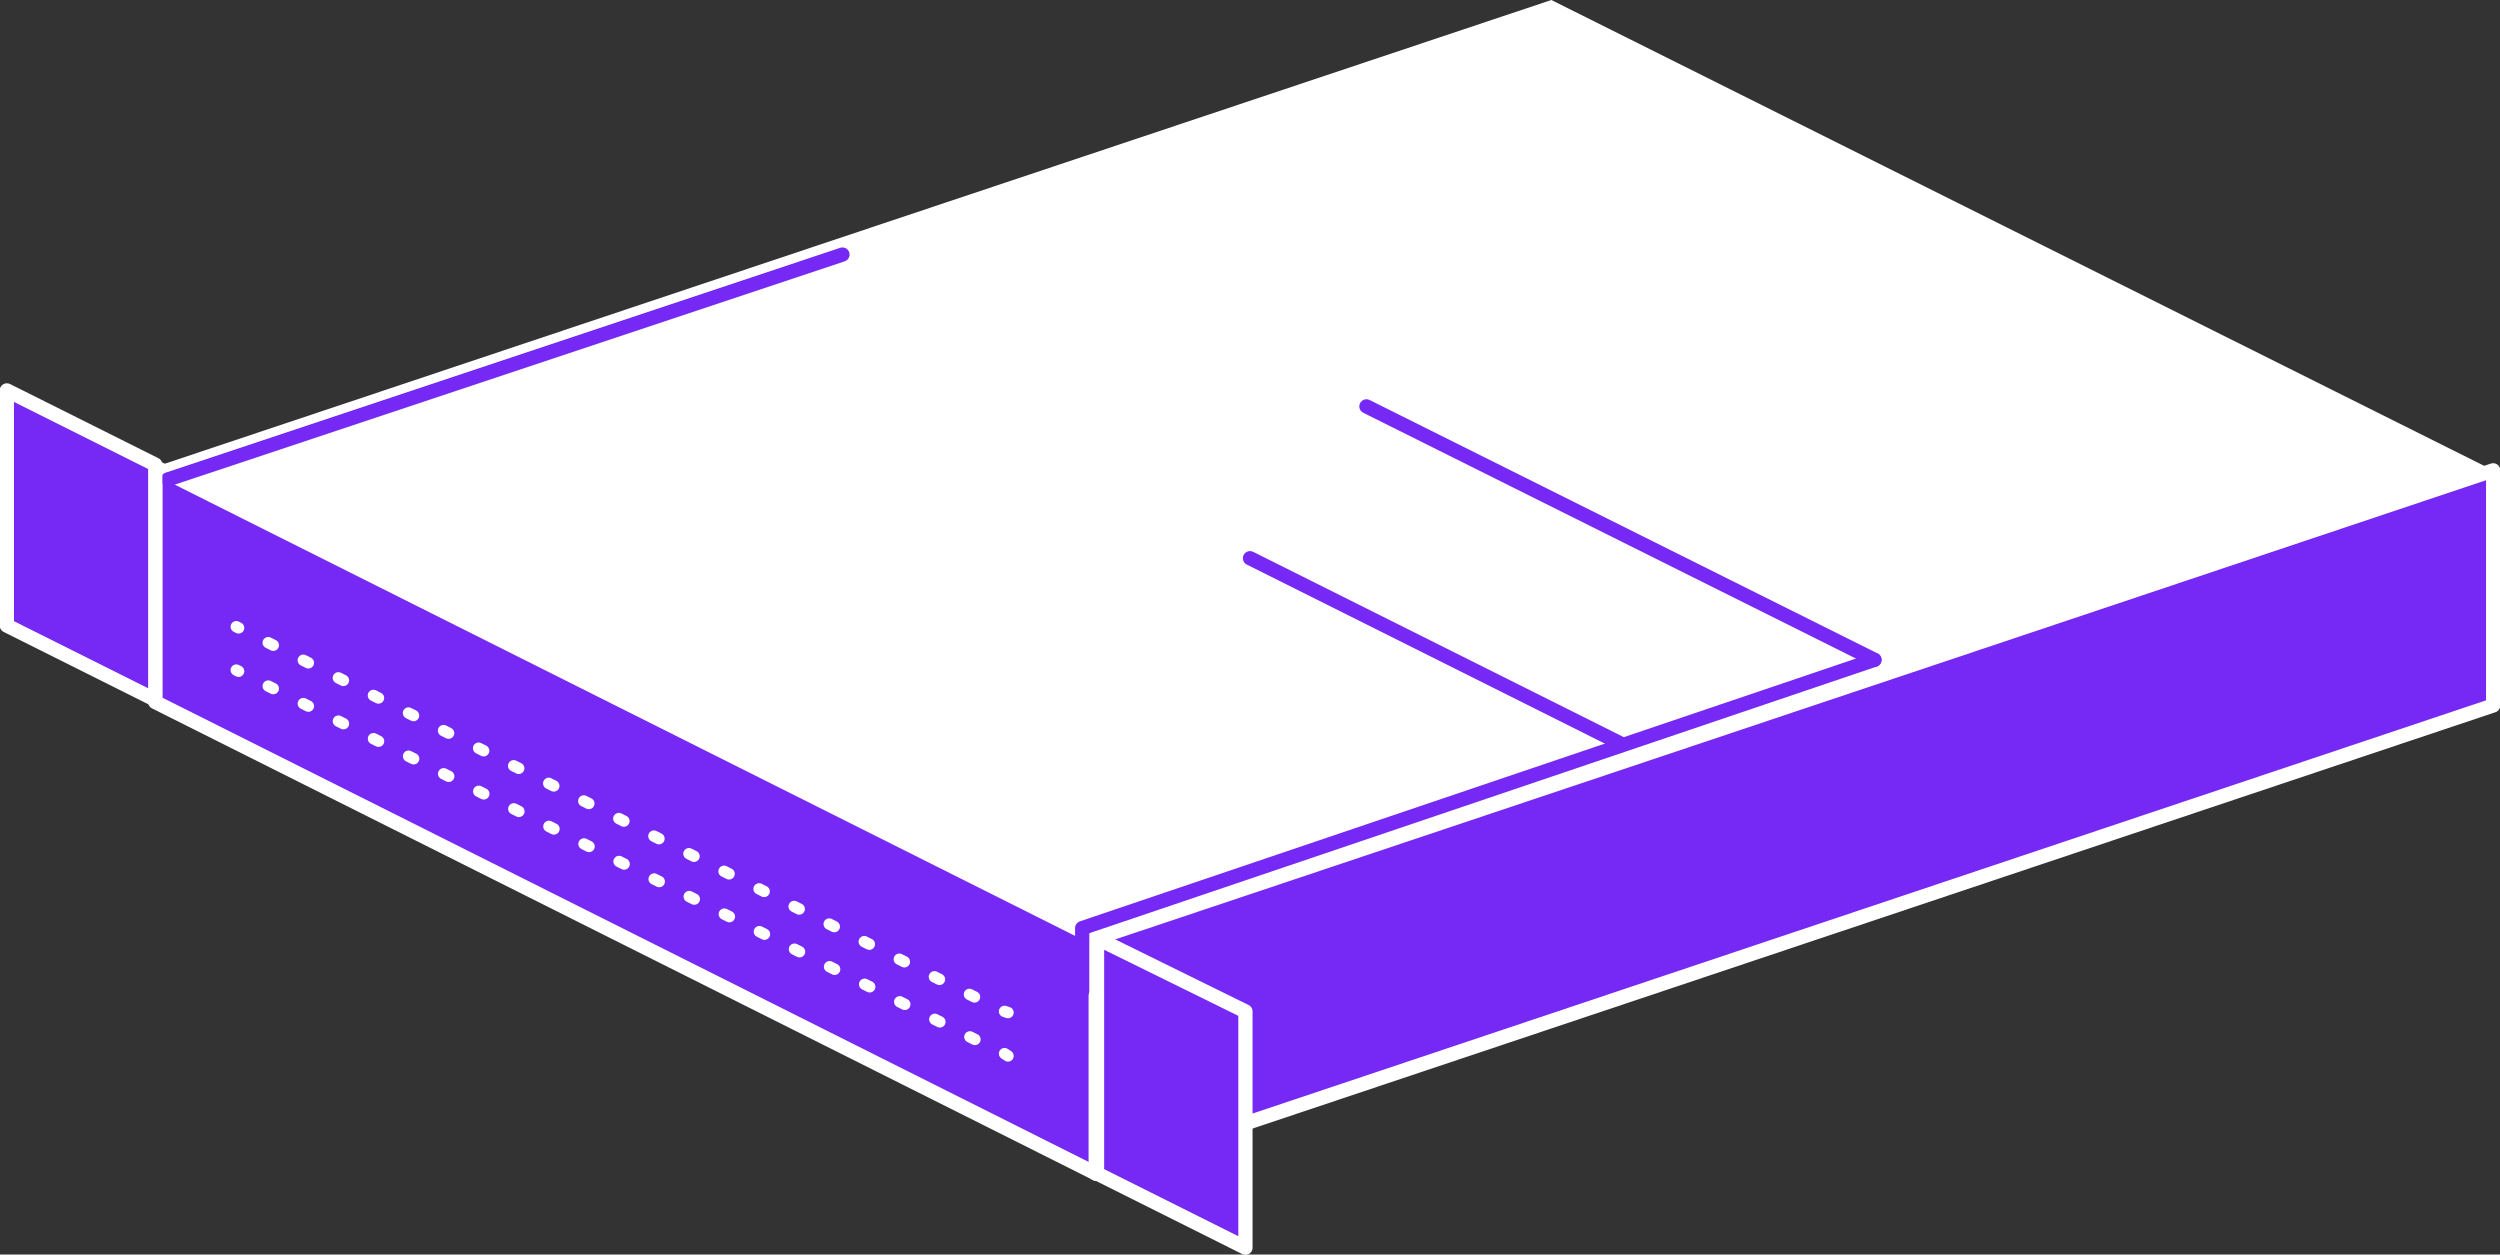 <!-- Generator: Adobe Illustrator 19.2.0, SVG Export Plug-In  -->
<svg version="1.0"
	 xmlns="http://www.w3.org/2000/svg" xmlns:xlink="http://www.w3.org/1999/xlink" xmlns:a="http://ns.adobe.com/AdobeSVGViewerExtensions/3.0/"
	 x="0px" y="0px" width="219px" height="109.9px" viewBox="0 0 219 109.9" style="enable-background:new 0 0 219 109.9;"
	 xml:space="preserve">
<rect x="0" y="0" width="219" height="109.9" fill="#333333" stroke="none"/>
<style type="text/css">
	.st0{fill:#7629F4;stroke:#FFFFFF;stroke-width:1.248;stroke-linecap:round;stroke-linejoin:round;stroke-miterlimit:10;}
	.st1{fill:#FFFFFF;}
	.st2{fill:none;stroke:#7629F4;stroke-width:1.248;stroke-linecap:round;stroke-linejoin:round;stroke-miterlimit:10;}
	.st3{fill:none;stroke:#FFFFFF;stroke-width:1.248;stroke-linecap:round;stroke-linejoin:round;stroke-miterlimit:10;}
	.st4{fill:none;stroke:#FFFFFF;stroke-linecap:round;stroke-linejoin:round;}
	.st5{fill:none;stroke:#FFFFFF;stroke-linecap:round;stroke-linejoin:round;stroke-dasharray:0.491,2.945;}
	.st6{fill:none;stroke:#FFFFFF;stroke-linecap:round;stroke-linejoin:round;stroke-dasharray:0.491,2.945;}
</style>
<defs>
</defs>
<g>
	<g>
		<g>
			<g>
				<polygon class="st0" points="13.6,40.9 96,82.2 96,102.8 13.6,61.5 				"/>
				<polyline class="st0" points="96,82.2 218.4,41.2 218.4,61.8 96,102.8 				"/>
				<g>
					<polygon class="st1" points="135.9,0 13.6,40.9 96,82.2 218.4,41.2 					"/>
				</g>
			</g>
			<line class="st2" x1="73.8" y1="22.3" x2="14.7" y2="42"/>
			<line class="st3" x1="96" y1="82.2" x2="96" y2="102.8"/>
			<polyline class="st2" points="164.2,57.8 94.8,81.3 94.8,86.8 			"/>
		</g>
		<polygon class="st0" points="96.1,82.2 109.1,88.6 109.1,109.3 96.1,102.8 		"/>
		<polygon class="st0" points="0.6,34.2 13.6,40.7 13.6,61.3 0.6,54.8 		"/>
		<g>
			<g>
				<line class="st4" x1="20.7" y1="58.7" x2="20.9" y2="58.8"/>
				<line class="st5" x1="23.5" y1="60.1" x2="86.7" y2="91.7"/>
				<line class="st4" x1="88" y1="92.3" x2="88.3" y2="92.5"/>
			</g>
		</g>
		<g>
			<g>
				<line class="st4" x1="20.7" y1="54.9" x2="20.9" y2="55"/>
				<line class="st6" x1="23.5" y1="56.3" x2="86.7" y2="88"/>
				<line class="st4" x1="88" y1="88.6" x2="88.3" y2="88.7"/>
			</g>
		</g>
		<line class="st2" x1="164.2" y1="57.8" x2="119.7" y2="35.6"/>
		<line class="st2" x1="141.9" y1="65.1" x2="109.5" y2="48.9"/>
	</g>
</g>
</svg>
